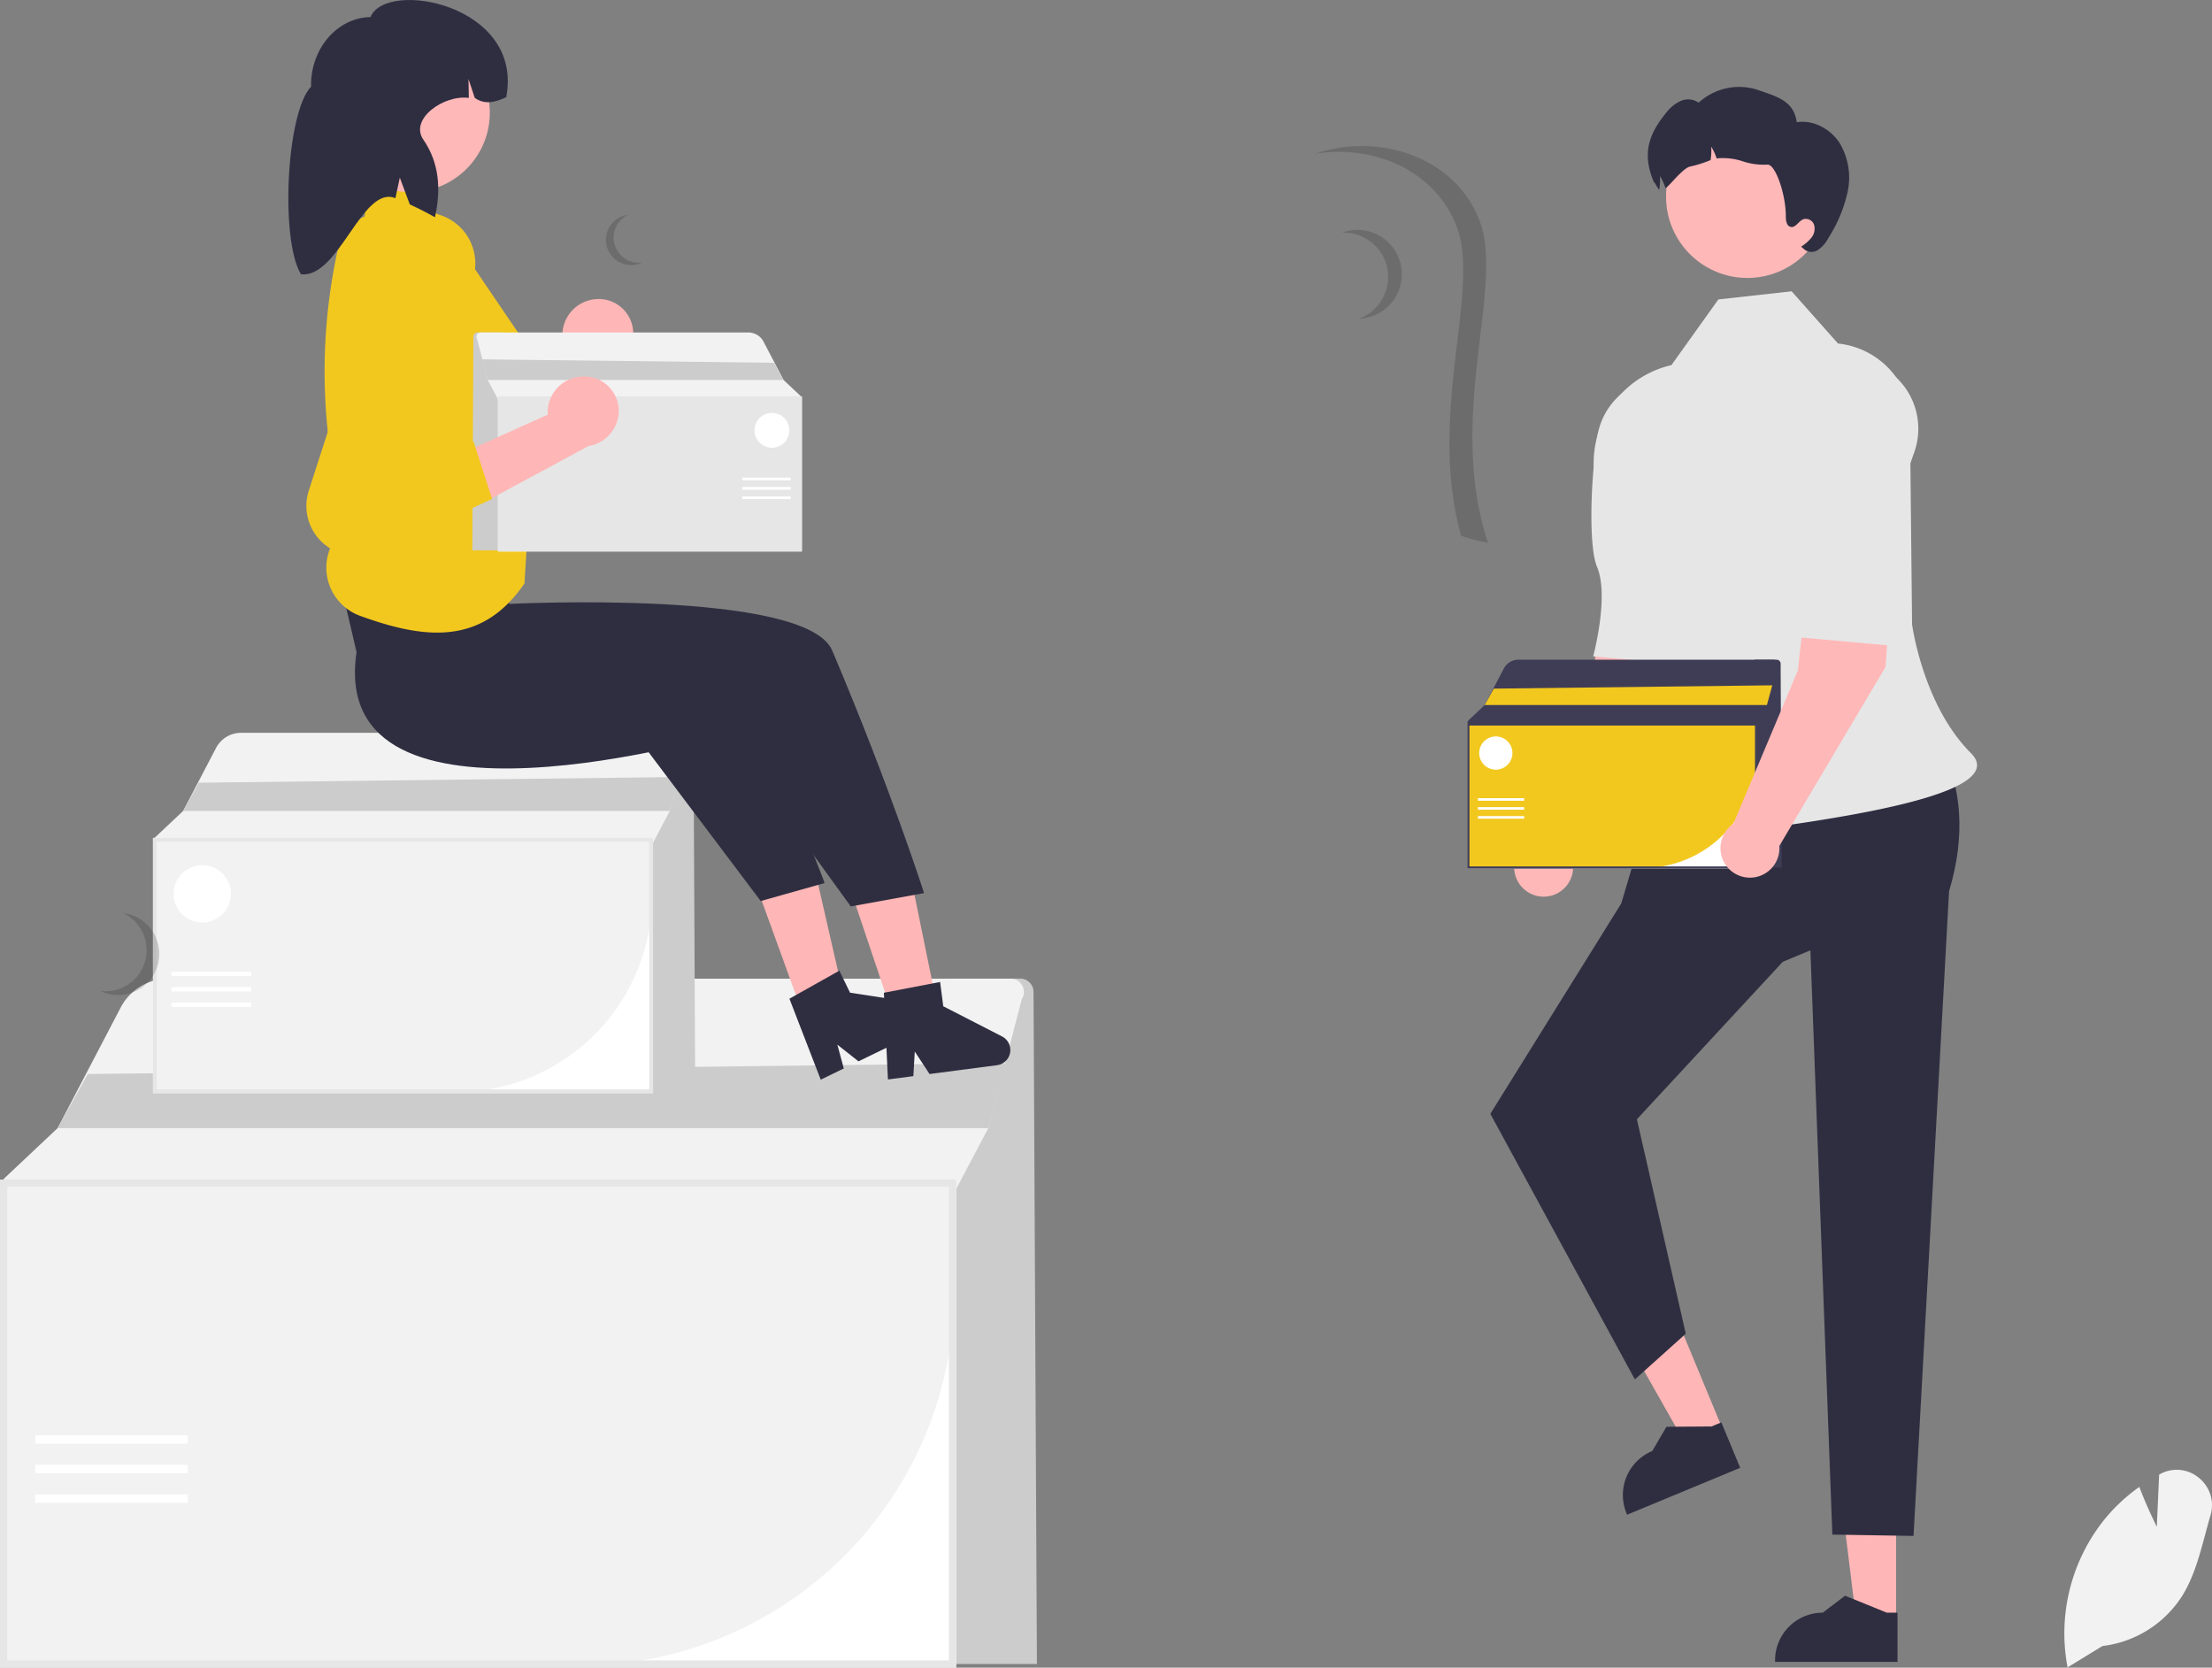 <svg xmlns="http://www.w3.org/2000/svg" width="551.386" height="415.652" viewBox="0 0 551.386 415.652">
  <rect x="0" y="0" width="551.386" height="415.652" fill="#808080" stroke="none"/>
  <g id="undraw_deliveries_2r4y" transform="translate(-44.818 0)">
    <path id="Path_541" data-name="Path 541" d="M593.229,660.251h-22.2V489.426h18.051a3.307,3.307,0,0,1,3.307,3.291Z" transform="translate(-289.938 -245.504)" fill="#ccc"/>
    <path id="Path_542" data-name="Path 542" d="M548.215,666.432H309.863V544.774H548.215Z" transform="translate(-265.045 -250.779)" fill="#fff"/>
    <path id="Path_543" data-name="Path 543" d="M454.317,666.027H310.363V545.274H547.81v27.258A93.6,93.6,0,0,1,454.317,666.027Z" transform="translate(-265.093 -250.827)" fill="#f2f2f2"/>
    <path id="Path_544" data-name="Path 544" d="M564.817,494.278h0a3.311,3.311,0,0,0-.277.715l-8.219,31.68-8.915,16.884H310.863v-4.2l13.467-12.679,15.71-30.05a13.41,13.41,0,0,1,2.694-3.553h0a13.41,13.41,0,0,1,9.19-3.644H561.893a3.307,3.307,0,0,1,2.925,4.852Z" transform="translate(-265.14 -245.504)" fill="#f2f2f2"/>
    <path id="Path_545" data-name="Path 545" d="M548.215,666.432H309.863V544.774H548.215Zm-236.544-1.809H546.406V546.583H311.672Z" transform="translate(-265.045 -250.779)" fill="#e6e6e6"/>
    <path id="Path_546" data-name="Path 546" d="M281.466,292.9l-4.391,16.188H45.084l7.5-13.474Z" transform="translate(14.106 -27.917)" fill="#ccc"/>
    <rect id="Rectangle_129" data-name="Rectangle 129" width="37.996" height="2.103" transform="translate(53.607 357.744)" fill="#fff"/>
    <rect id="Rectangle_130" data-name="Rectangle 130" width="37.996" height="2.103" transform="translate(53.607 365.104)" fill="#fff"/>
    <rect id="Rectangle_131" data-name="Rectangle 131" width="37.996" height="2.103" transform="translate(53.607 372.463)" fill="#fff"/>
    <path id="Path_547" data-name="Path 547" d="M500.2,511.037H488.591V421.7h9.44a1.73,1.73,0,0,1,1.73,1.721Z" transform="translate(-282.08 -239.049)" fill="#ccc"/>
    <path id="Path_548" data-name="Path 548" d="M476.658,514.269H352.01V450.648H476.658Z" transform="translate(-269.062 -241.808)" fill="#fff"/>
    <path id="Path_549" data-name="Path 549" d="M427.553,514.057H352.272V450.909H476.445v14.255A48.949,48.949,0,0,1,427.553,514.057Z" transform="translate(-269.087 -241.833)" fill="#f2f2f2"/>
    <path id="Path_550" data-name="Path 550" d="M485.339,424.241h0a1.734,1.734,0,0,0-.145.374l-4.3,16.567-4.662,8.83h-123.7v-2.2l7.043-6.63,8.216-15.715a7.011,7.011,0,0,1,1.409-1.858h0a7.013,7.013,0,0,1,4.806-1.906h109.8a1.73,1.73,0,0,1,1.529,2.538Z" transform="translate(-269.112 -239.049)" fill="#f2f2f2"/>
    <path id="Path_551" data-name="Path 551" d="M476.658,514.269H352.01V450.648H476.658Zm-123.7-.946H475.711V451.594H352.956Z" transform="translate(-269.062 -241.808)" fill="#e6e6e6"/>
    <path id="Path_552" data-name="Path 552" d="M203.269,214.071l-2.3,8.465H79.653l3.92-7.047Z" transform="translate(10.811 -20.404)" fill="#ccc"/>
    <rect id="Rectangle_132" data-name="Rectangle 132" width="19.87" height="1.1" transform="translate(87.544 242.178)" fill="#fff"/>
    <rect id="Rectangle_133" data-name="Rectangle 133" width="19.87" height="1.1" transform="translate(87.544 246.027)" fill="#fff"/>
    <rect id="Rectangle_134" data-name="Rectangle 134" width="19.87" height="1.1" transform="translate(87.544 249.875)" fill="#fff"/>
    <circle id="Ellipse_62" data-name="Ellipse 62" cx="7.147" cy="7.147" r="7.147" transform="translate(88.094 215.635)" fill="#fff"/>
    <path id="Path_553" data-name="Path 553" d="M879.459,673.992l-.072-.386a45.328,45.328,0,0,1,9.594-36.884,43.977,43.977,0,0,1,8.081-7.509l.286-.206.125.329c1.491,3.932,3.374,7.87,4.231,9.613l.579-13.011.33-.175a8.6,8.6,0,0,1,9.583.989,8.744,8.744,0,0,1,2.887,9.363c-.45,1.529-.875,3.115-1.286,4.648-1.412,5.27-2.872,10.719-5.7,15.307a27.4,27.4,0,0,1-19.94,12.6Z" transform="translate(-319.259 -258.402)" fill="#f2f2f2"/>
    <path id="Path_555" data-name="Path 555" d="M770.44,374.281l-16.477-2.36c-5.573,9.318-7.553,34.12-7.553,34.12l-16.125,38.327a7.349,7.349,0,1,0,11.456,5.52l26.476-44.611Z" transform="translate(-304.81 -234.304)" fill="#ffb8b8"/>
    <path id="Path_556" data-name="Path 556" d="M769.846,323.945h0a17.562,17.562,0,0,1,13.873,23.2l-3.5,9.911s-1.9,29.841-9.162,38.264L748.787,393.3s4.072-15.055.946-22.339c-1.915-4.461-1.808-19.869.078-32.4a17.517,17.517,0,0,1,20.035-14.615Z" transform="translate(-306.839 -229.711)" fill="#e6e6e6"/>
    <path id="Path_557" data-name="Path 557" d="M550.093,442.384h-9.925L535.446,404.1h14.649Z" transform="translate(-32.633 -38.517)" fill="#ffb6b6"/>
    <path id="Path_558" data-name="Path 558" d="M829.471,675.93H798.95v-.386a11.88,11.88,0,0,1,11.879-11.88h0l5.575-4.229,10.4,4.23h2.664Z" transform="translate(-311.662 -261.708)" fill="#2f2e41"/>
    <path id="Path_559" data-name="Path 559" d="M500.968,390.247l-9.168,3.8-19.027-33.554,13.532-5.611Z" transform="translate(-26.659 -33.825)" fill="#ffb6b6"/>
    <path id="Path_560" data-name="Path 560" d="M786.264,623.008,758.071,634.7l-.148-.357a11.881,11.881,0,0,1,6.423-15.524h0l3.53-6.043L779.1,612.7l2.461-1.021Z" transform="translate(-307.665 -257.157)" fill="#2f2e41"/>
    <path id="Path_561" data-name="Path 561" d="M832.993,425.5l-70.437,7.359-9.422,31.734L720.5,517.032l36.028,66.193,12.688-11.388-12.179-53.452,36.351-39.244,6.893-2.86h0l5.472,145.626,20.238.332L834.85,461.55C839.106,447.354,837.824,435.633,832.993,425.5Z" transform="translate(-304.185 -239.411)" fill="#2f2e41"/>
    <path id="Path_562" data-name="Path 562" d="M809.882,313.081l-11.561-13.018-18.268,2.03-11.7,16.368h0a24.97,24.97,0,0,0-19.008,28.6c4.539,26.135,19.963,51.483,14.87,64.378-7.731,19.575-8.2,27.558,10.3,24.814s80.507-9.071,68.487-21.092-14.661-32.107-14.661-32.107l-.482-45.955a20.424,20.424,0,0,0-17.983-24.02Z" transform="translate(-306.899 -227.455)" fill="#e6e6e6"/>
    <circle id="Ellipse_63" data-name="Ellipse 63" cx="20.279" cy="20.279" r="20.279" transform="translate(460.112 28.719)" fill="#ffb8b8"/>
    <path id="Path_563" data-name="Path 563" d="M813.7,269.883a35.268,35.268,0,0,1-4.823,11.556,7.866,7.866,0,0,1-2.631,2.987,2.876,2.876,0,0,1-3.654-.457l-.493-.4a10.467,10.467,0,0,0,2.558-2.22,3.564,3.564,0,0,0,.685-3.188,2.195,2.195,0,0,0-2.686-1.434c-1.188.466-1.909,2.183-3.152,1.918-1-.219-1.215-1.544-1.215-2.585.036-5.444-2.594-13.182-4.631-12.944a16.426,16.426,0,0,1-6.075-.813,15.915,15.915,0,0,0-6.084-.776c-.146.018-.292.046-.448.073a13.464,13.464,0,0,0-1.352-2.951,15.76,15.76,0,0,1-.164,3.343,31.273,31.273,0,0,1-5.061,1.6c-1.882.265-6.02,5.892-6.212,5.316a13.465,13.465,0,0,0-1.352-2.951,15.757,15.757,0,0,1-.164,3.343c-.009.046-.009.082-.018.128-.914-1.215-1.471-2.695-1.16-1.562-3.06-6.924-1.873-11.884,2.942-17.722a9.257,9.257,0,0,1,3.608-2.9,4.55,4.55,0,0,1,4.44.438,14.937,14.937,0,0,1,14.817-3.161c5.015,1.745,8.879,2.768,9.646,8.03,4.147-.667,8.413,1.69,10.7,5.207A16.859,16.859,0,0,1,813.7,269.883Z" transform="translate(-308.319 -222.088)" fill="#2f2e41"/>
    <path id="Path_564" data-name="Path 564" d="M800.059,453.357h-6.731v-51.8H798.8a1,1,0,0,1,1,1Z" transform="translate(-311.126 -237.129)" fill="#3f3d56"/>
    <path id="Path_565" data-name="Path 565" d="M786.409,455.232H714.13V418.34h72.279Z" transform="translate(-303.577 -238.729)" fill="#fff"/>
    <path id="Path_566" data-name="Path 566" d="M757.935,455.109H714.282V418.492h72v8.266a28.384,28.384,0,0,1-28.351,28.351Z" transform="translate(-303.592 -238.743)" fill="#f2c81f"/>
    <path id="Path_567" data-name="Path 567" d="M791.443,403.028h0a1,1,0,0,0-.084.217l-2.492,9.607-2.7,5.12h-71.73V416.7l4.084-3.845,4.764-9.112a4.067,4.067,0,0,1,.817-1.078h0a4.066,4.066,0,0,1,2.787-1.105h63.671a1,1,0,0,1,.887,1.472Z" transform="translate(-303.606 -237.129)" fill="#3f3d56"/>
    <path id="Path_568" data-name="Path 568" d="M786.409,455.232H714.13V418.34h72.279Zm-71.73-.549H785.86V418.889H714.679Z" transform="translate(-303.577 -238.729)" fill="#3f3d56"/>
    <path id="Path_569" data-name="Path 569" d="M509.963,188.809l-1.331,4.91H438.283l2.273-4.086Z" transform="translate(-23.372 -17.996)" fill="#f2c81f"/>
    <rect id="Rectangle_135" data-name="Rectangle 135" width="11.522" height="0.638" transform="translate(413.218 198.943)" fill="#fff"/>
    <rect id="Rectangle_136" data-name="Rectangle 136" width="11.522" height="0.638" transform="translate(413.218 201.175)" fill="#fff"/>
    <rect id="Rectangle_137" data-name="Rectangle 137" width="11.522" height="0.638" transform="translate(413.218 203.407)" fill="#fff"/>
    <circle id="Ellipse_64" data-name="Ellipse 64" cx="4.144" cy="4.144" r="4.144" transform="translate(413.537 183.552)" fill="#fff"/>
    <path id="Path_570" data-name="Path 570" d="M827.28,369.045l-16.477-2.36c-5.573,9.318-7.553,34.12-7.553,34.12l-16.125,38.327a7.349,7.349,0,1,0,11.456,5.519l26.476-44.611Z" transform="translate(-310.228 -233.805)" fill="#ffb8b8"/>
    <path id="Path_571" data-name="Path 571" d="M820.377,318.71h0a17.562,17.562,0,0,1,13.874,23.2l-3.5,9.911s4.4,29.841-2.854,38.264l-22.274-2.016s4.072-15.055.946-22.339c-1.915-4.461-1.808-19.869.078-32.4C808.091,323.754,810.813,317.228,820.377,318.71Z" transform="translate(-312.256 -229.213)" fill="#e6e6e6"/>
    <path id="Path_573" data-name="Path 573" d="M683.175,283.144a11.062,11.062,0,0,1,.749,22.111,11.06,11.06,0,0,0-4.239-21.42A11.062,11.062,0,0,1,683.175,283.144Z" transform="translate(-300.294 -225.842)" fill="#231f20" opacity="0.2"/>
    <path id="Path_574" data-name="Path 574" d="M713.333,278.986c6.018,16.466-8.4,48.467,1.97,79.95a46.929,46.929,0,0,1-6.7-1.755c-8.448-30.434,4.811-60.845-1-76.755-5.2-14.239-20.8-20.87-35.445-18.451C688.223,256.493,707.44,262.861,713.333,278.986Z" transform="translate(-299.576 -223.641)" fill="#231f20" opacity="0.2"/>
    <path id="Path_576" data-name="Path 576" d="M346.434,472.326a10.25,10.25,0,0,1-8.968,18.435,10.249,10.249,0,0,0,5.81-19.381,10.25,10.25,0,0,1,3.157.946Z" transform="translate(-267.676 -243.784)" fill="#231f20" opacity="0.2"/>
    <path id="Path_578" data-name="Path 578" d="M470.459,302.217a9.01,9.01,0,0,0-8.415,9.334,8.646,8.646,0,0,0,.195,1.416l-26.6,16.755,14.7,6.5,23-16.908a8.985,8.985,0,0,0,6.353-8.943,8.6,8.6,0,0,0-9.006-8.172Q470.576,302.208,470.459,302.217Z" transform="translate(-277.034 -227.658)" fill="#ffb6b6"/>
    <path id="Path_579" data-name="Path 579" d="M441.655,319.834l6.591,13.6L422.185,350.2a12.965,12.965,0,0,1-12.6.844h0a12.422,12.422,0,0,1-6.889-13.249l8.457-48.279a13.394,13.394,0,0,1,14.7-11.09h0A12.7,12.7,0,0,1,437.1,292.439q-.021.2-.049.392a13.01,13.01,0,0,1-.266,1.378l-9.232,34.335Z" transform="translate(-273.877 -225.385)" fill="#f2c81f"/>
    <rect id="Rectangle_138" data-name="Rectangle 138" width="37.271" height="37.271" transform="translate(132.359 115.532)" fill="#ffb8b8"/>
    <path id="Path_580" data-name="Path 580" d="M264.862,248.53l14.234-4.788,7.927,38.746-9.646,3.244Z" transform="translate(-6.842 -23.232)" fill="#ffb6b6"/>
    <path id="Path_581" data-name="Path 581" d="M238.2,245.2l14.119-5.119,8.826,38.55-9.567,3.468Z" transform="translate(-4.3 -22.884)" fill="#ffb6b6"/>
    <path id="Path_582" data-name="Path 582" d="M407.493,396.846c-7.47,49.8,92.01,20.358,92.01,20.358l31.191,43.029,18.261-3.32s-8.217-25.831-22.891-60.459c-6.516-15.378-80.513-11.621-80.513-11.621l-1.536-12.058-42.332-.83Z" transform="translate(-273.797 -234.307)" fill="#2f2e41"/>
    <path id="Path_583" data-name="Path 583" d="M487.536,424.155l23-14.327c16.841,33.628,21.8,48.191,21.8,48.191L516.424,462.5Z" transform="translate(-281.98 -237.917)" fill="#2f2e41"/>
    <path id="Path_584" data-name="Path 584" d="M428.558,279.5l-7.5-9.643-10.7-.464-1.068,9.07-5.3,2.445a142.21,142.21,0,0,0-2.4,61.611h0a5.486,5.486,0,0,1,1.56,5.329l-.344,1.37.032.05a8.028,8.028,0,0,1,1.066,5.993h0l-2.532,4.5a12.778,12.778,0,0,0,6.8,18.276c15.566,5.642,30.157,7.744,40.952-8.089l3.394-55.173Z" transform="translate(-273.57 -224.532)" fill="#f2c81f"/>
    <circle id="Ellipse_65" data-name="Ellipse 65" cx="19.786" cy="19.786" r="19.786" transform="translate(127.343 8.311)" fill="#ffb8b8"/>
    <path id="Path_585" data-name="Path 585" d="M409.814,224.051c-8.378.161-15.022,7.932-14.841,17.357-6.2,6.469-7.7,38.288-2.521,46.752,9.476,1.1,15.24-22.345,23.551-18.955l1.095-5.117,2.482,6.663q3.168,1.46,6.288,3.206c1.495-6.857,1.124-13.521-2.894-19.326-3.569-5.157,5.117-11.28,11.329-10.415h0l-.091-4.737,1.56,4.708c2.421,1.779,5.1,1.135,7.847-.151h0C448.072,220.888,413.587,214.557,409.814,224.051Z" transform="translate(-272.618 -219.805)" fill="#2f2e41"/>
    <path id="Path_586" data-name="Path 586" d="M554.408,514.645l6.342-.828.35-6.135,3.681,5.609,16.82-2.2a3.813,3.813,0,0,0,1.248-7.173L568.206,496.4l-.791-6.053L553.4,493.033Z" transform="translate(-288.257 -245.592)" fill="#2f2e41"/>
    <path id="Path_587" data-name="Path 587" d="M535.178,514.4l5.753-2.794-1.611-5.931,5.268,4.155,15.259-7.409a3.813,3.813,0,0,0-1.087-7.2l-16.272-2.5-2.667-5.492-12.446,6.989Z" transform="translate(-285.777 -245.295)" fill="#2f2e41"/>
    <path id="Path_588" data-name="Path 588" d="M440,365.7h7.055V311.4h-5.738a1.051,1.051,0,0,0-1.051,1.046Z" transform="translate(-277.449 -228.536)" fill="#ccc"/>
    <path id="Path_589" data-name="Path 589" d="M447.067,329h75.76v38.669h-75.76Z" transform="translate(-278.123 -230.213)" fill="#fff"/>
    <path id="Path_590" data-name="Path 590" d="M447.226,337.819v-8.664H522.7v38.381H476.943a29.751,29.751,0,0,1-29.717-29.717Z" transform="translate(-278.138 -230.228)" fill="#f2f2f2"/>
    <path id="Path_591" data-name="Path 591" d="M441.255,312.947h0a1.049,1.049,0,0,1,.088.227l2.612,10.07,2.834,5.367h75.185v-1.337l-4.28-4.03-4.993-9.551a4.259,4.259,0,0,0-.856-1.129h0a4.263,4.263,0,0,0-2.921-1.158H442.184a1.051,1.051,0,0,0-.929,1.542Z" transform="translate(-277.557 -228.536)" fill="#f2f2f2"/>
    <path id="Path_592" data-name="Path 592" d="M447.067,329h75.76v38.669h-75.76Zm75.185,38.094h-74.61V329.571h74.61Z" transform="translate(-278.123 -230.213)" fill="#e6e6e6"/>
    <path id="Path_593" data-name="Path 593" d="M162.045,99l1.4,5.146h73.738L234.8,99.86Z" transform="translate(2.958 -9.436)" fill="#ccc"/>
    <rect id="Rectangle_139" data-name="Rectangle 139" width="12.077" height="0.668" transform="translate(229.834 119.047)" fill="#fff"/>
    <rect id="Rectangle_140" data-name="Rectangle 140" width="12.077" height="0.668" transform="translate(229.834 121.385)" fill="#fff"/>
    <rect id="Rectangle_141" data-name="Rectangle 141" width="12.077" height="0.668" transform="translate(229.834 123.725)" fill="#fff"/>
    <circle id="Ellipse_66" data-name="Ellipse 66" cx="4.344" cy="4.344" r="4.344" transform="translate(232.889 102.914)" fill="#fff"/>
    <path id="Path_595" data-name="Path 595" d="M480.346,279.586a6.281,6.281,0,1,0,5.495,11.3,6.28,6.28,0,0,1-3.56-11.876A6.281,6.281,0,0,0,480.346,279.586Z" transform="translate(-280.958 -225.448)" fill="#231f20" opacity="0.2"/>
    <path id="Path_597" data-name="Path 597" d="M467.413,323.538a9.01,9.01,0,0,0-9.629,8.075,8.639,8.639,0,0,0,0,1.429l-28.664,12.9,13.658,8.481L467.9,340.873a8.985,8.985,0,0,0,7.533-7.974,8.6,8.6,0,0,0-7.784-9.343Q467.531,323.546,467.413,323.538Z" transform="translate(-276.411 -229.69)" fill="#ffb6b6"/>
    <path id="Path_598" data-name="Path 598" d="M435.934,336.782l4.639,14.384-28.138,12.991a12.965,12.965,0,0,1-12.6-.913h0a12.422,12.422,0,0,1-4.983-14.077l15.077-46.637a13.394,13.394,0,0,1,16.1-8.941h0a12.7,12.7,0,0,1,9.193,15.433q-.049.192-.1.382a13.033,13.033,0,0,1-.455,1.328L420.759,343.45Z" transform="translate(-273.091 -226.797)" fill="#f2c81f"/>
  </g>
</svg>
